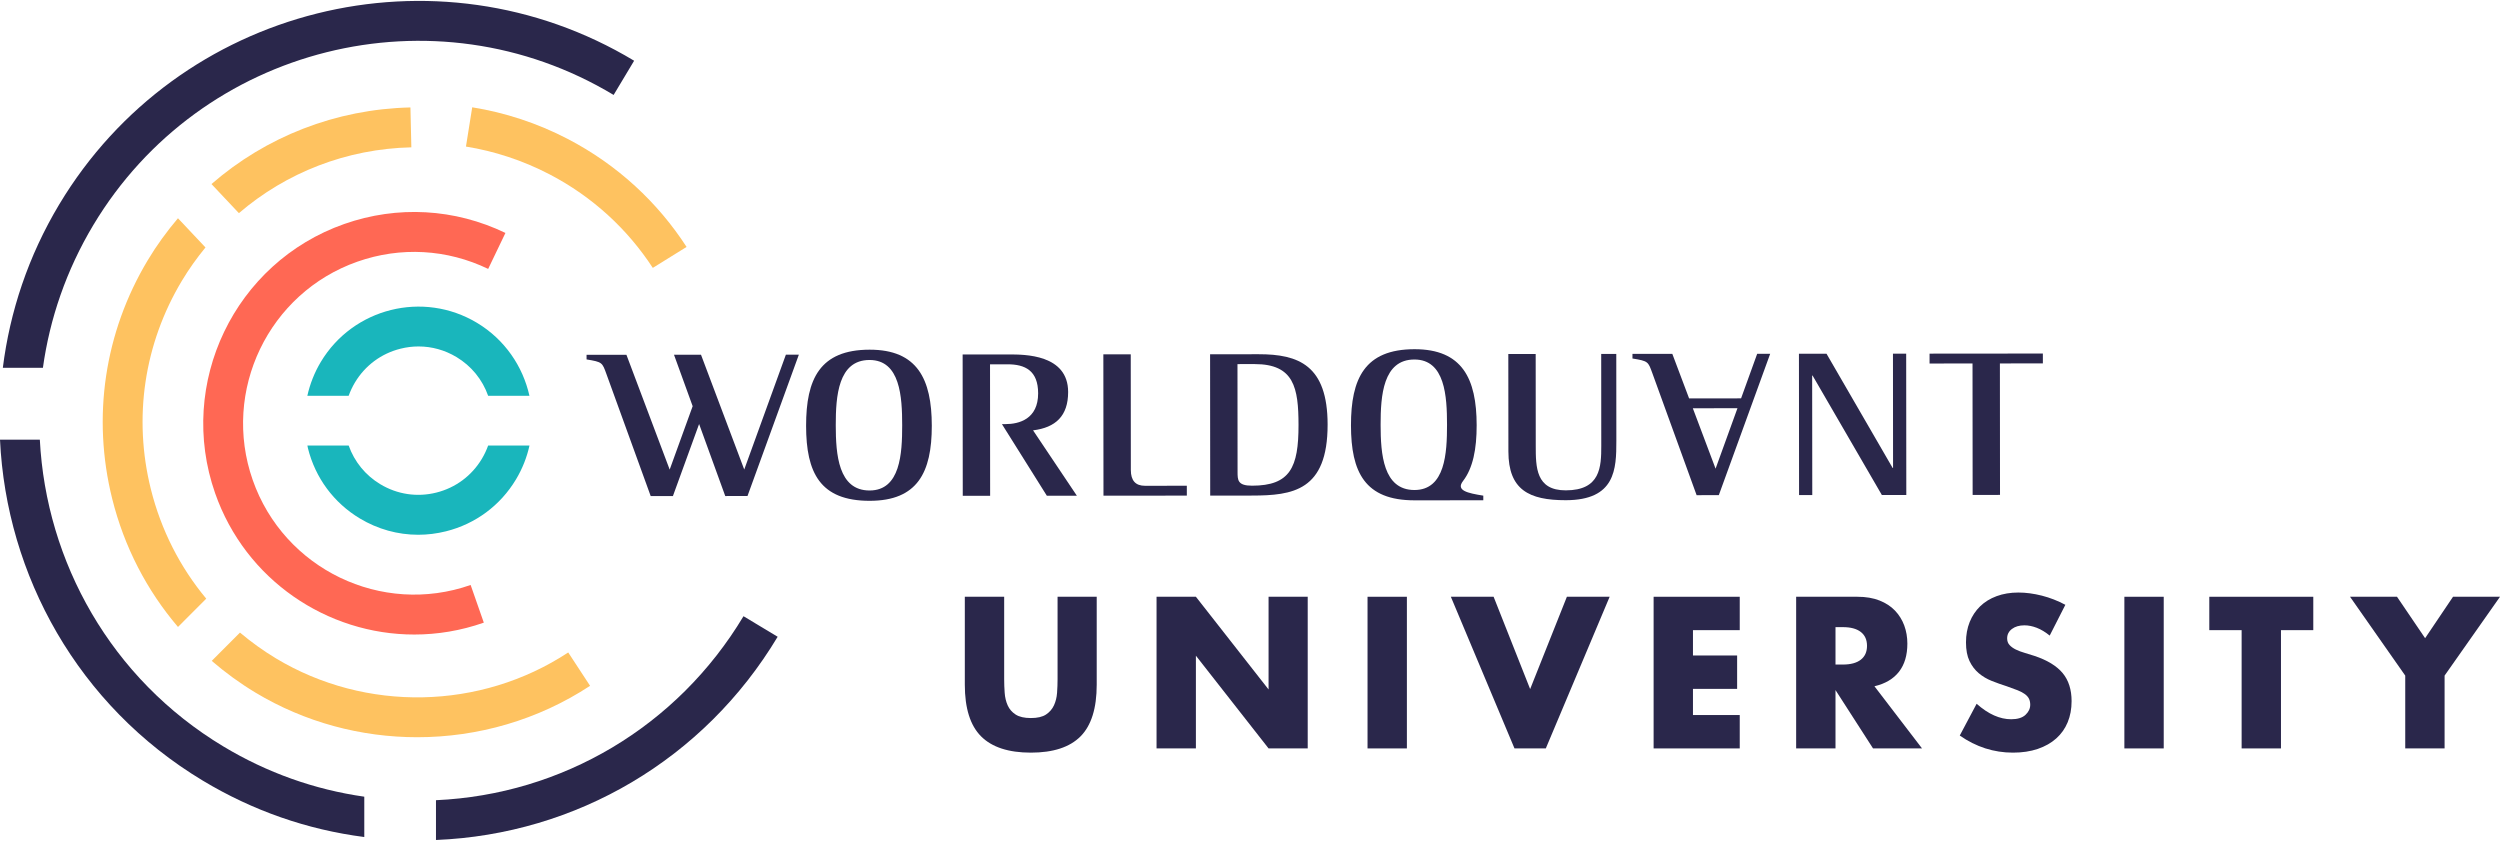<svg width="220" height="74" viewBox="0 0 220 74" fill="none" xmlns="http://www.w3.org/2000/svg">
<path d="M36.455 55.839C28.791 55.839 21.605 51.045 18.93 43.4C15.546 33.727 20.646 23.1 30.3 19.709C34.977 18.068 40.012 18.347 44.478 20.499L42.959 23.664C39.337 21.918 35.253 21.691 31.46 23.023C23.63 25.774 19.493 34.393 22.238 42.238C24.983 50.083 33.585 54.227 41.416 51.478L42.575 54.792C40.553 55.503 38.486 55.839 36.455 55.839Z" fill="#FF6854"/>
<path d="M88.367 52.515V59.772C88.367 60.161 88.381 60.559 88.411 60.966C88.44 61.374 88.528 61.742 88.676 62.073C88.823 62.403 89.056 62.672 89.374 62.878C89.692 63.085 90.139 63.188 90.716 63.188C91.293 63.188 91.738 63.085 92.05 62.878C92.362 62.672 92.594 62.403 92.748 62.073C92.901 61.742 92.993 61.374 93.022 60.966C93.051 60.559 93.066 60.161 93.066 59.772V52.515H96.511V60.249C96.511 62.326 96.037 63.843 95.089 64.799C94.14 65.754 92.683 66.232 90.716 66.232C88.749 66.232 87.289 65.754 86.335 64.799C85.381 63.843 84.904 62.326 84.904 60.249V52.515H88.367Z" fill="#2A274B"/>
<path d="M101.776 65.86V52.515H105.239L111.634 60.674V52.515H115.079V65.86H111.634L105.239 57.701V65.86H101.776Z" fill="#2A274B"/>
<path d="M123.806 52.515H120.343V65.861H123.806V52.515Z" fill="#2A274B"/>
<path d="M131.438 52.515L134.653 60.639L137.886 52.515H141.649L136.031 65.86H133.275L127.675 52.515H131.438Z" fill="#2A274B"/>
<path d="M153.097 55.453H148.981V57.683H152.867V60.621H148.981V62.923H153.097V65.861H145.518V52.515H153.097V55.453Z" fill="#2A274B"/>
<path d="M161.524 58.48H162.177C162.86 58.48 163.384 58.338 163.749 58.055C164.114 57.772 164.297 57.365 164.297 56.834C164.297 56.303 164.114 55.895 163.749 55.612C163.384 55.329 162.86 55.188 162.177 55.188H161.524V58.48ZM169.138 65.86H164.827L161.524 60.727V65.86H158.061V52.515H163.45C164.191 52.515 164.839 52.624 165.392 52.842C165.946 53.061 166.402 53.358 166.762 53.736C167.121 54.114 167.392 54.55 167.575 55.046C167.757 55.541 167.848 56.073 167.848 56.639C167.848 57.654 167.604 58.477 167.115 59.108C166.626 59.739 165.905 60.167 164.951 60.391L169.138 65.86Z" fill="#2A274B"/>
<path d="M180.374 55.931C179.997 55.624 179.62 55.397 179.243 55.249C178.866 55.102 178.501 55.029 178.148 55.029C177.7 55.029 177.335 55.134 177.053 55.347C176.77 55.559 176.629 55.837 176.629 56.179C176.629 56.414 176.699 56.609 176.841 56.763C176.982 56.917 177.167 57.049 177.397 57.161C177.626 57.273 177.885 57.371 178.174 57.453C178.463 57.536 178.748 57.624 179.031 57.719C180.162 58.097 180.989 58.601 181.513 59.232C182.037 59.863 182.3 60.687 182.3 61.701C182.3 62.386 182.185 63.005 181.955 63.56C181.726 64.115 181.39 64.589 180.948 64.984C180.506 65.379 179.964 65.686 179.323 65.905C178.68 66.123 177.954 66.232 177.141 66.232C175.456 66.232 173.896 65.731 172.459 64.727L173.944 61.931C174.461 62.391 174.974 62.734 175.48 62.957C175.987 63.182 176.487 63.294 176.982 63.294C177.547 63.294 177.968 63.164 178.245 62.905C178.521 62.645 178.66 62.351 178.66 62.02C178.66 61.819 178.625 61.645 178.554 61.498C178.484 61.35 178.365 61.215 178.201 61.09C178.036 60.966 177.821 60.852 177.556 60.745C177.291 60.639 176.97 60.521 176.593 60.391C176.145 60.249 175.707 60.093 175.277 59.922C174.847 59.752 174.464 59.523 174.129 59.241C173.793 58.958 173.522 58.601 173.316 58.17C173.11 57.739 173.007 57.194 173.007 56.532C173.007 55.872 173.116 55.273 173.333 54.736C173.551 54.199 173.857 53.739 174.252 53.355C174.647 52.972 175.13 52.674 175.701 52.462C176.272 52.25 176.911 52.143 177.618 52.143C178.277 52.143 178.966 52.235 179.685 52.417C180.403 52.601 181.092 52.869 181.752 53.223L180.374 55.931Z" fill="#2A274B"/>
<path d="M190.408 52.515H186.945V65.861H190.408V52.515Z" fill="#2A274B"/>
<path d="M200.726 55.453V65.861H197.263V55.453H194.418V52.515H203.569V55.453H200.726Z" fill="#2A274B"/>
<path d="M211.661 59.453L206.803 52.515H210.937L213.41 56.161L215.866 52.515H220L215.124 59.453V65.861H211.661V59.453Z" fill="#2A274B"/>
<path d="M57.262 43.656L59.216 43.655L61.521 37.312L63.822 43.651L65.78 43.649L70.3 31.208L69.158 31.209L65.493 41.318L61.688 31.216L59.312 31.218L60.954 35.745L58.932 41.325L55.126 31.222L51.617 31.225L51.618 31.629C53.013 31.857 52.997 31.902 53.368 32.921L57.262 43.656Z" fill="#2A274B"/>
<path d="M100.752 42.749C99.927 42.75 99.515 42.288 99.514 41.364L99.506 31.182L97.095 31.184L97.106 43.621L104.442 43.614L104.441 42.746L100.752 42.749Z" fill="#2A274B"/>
<path d="M90.91 37.871C92.893 37.624 93.997 36.609 93.996 34.494C93.993 31.187 90.173 31.191 88.791 31.192L84.712 31.195L84.723 43.632L87.132 43.63L87.122 32.06L88.662 32.059C90.211 32.057 91.354 32.614 91.356 34.612C91.358 36.881 89.679 37.321 88.481 37.322H88.17L92.123 43.626L94.763 43.623L90.91 37.871Z" fill="#2A274B"/>
<path d="M110.181 42.741C108.907 42.742 108.906 42.243 108.906 41.523L108.898 32.041L110.411 32.04C113.878 32.037 114.267 34.123 114.27 37.398C114.274 41.128 113.537 42.738 110.181 42.741ZM110.757 31.172L106.488 31.176L106.498 43.613L110.16 43.61C113.756 43.606 116.834 43.195 116.83 37.359C116.825 32.129 114.263 31.169 110.757 31.172Z" fill="#2A274B"/>
<path d="M76.526 43.163C73.766 43.166 73.55 39.981 73.547 37.422C73.545 34.864 73.756 31.681 76.516 31.679C79.226 31.677 79.39 34.937 79.392 37.416C79.394 39.903 79.236 43.161 76.526 43.163ZM76.525 30.772C72.145 30.776 70.933 33.361 70.937 37.475C70.94 41.588 72.157 44.075 76.536 44.072C80.734 44.068 82.002 41.578 81.998 37.465C81.995 33.351 80.723 30.769 76.525 30.772Z" fill="#2A274B"/>
<path d="M140.906 31.146L140.912 39.23C140.914 41.099 140.838 43.149 137.786 43.151C135.149 43.153 135.148 41.104 135.146 39.235L135.14 31.151L132.732 31.153L132.739 39.734C132.742 43.095 134.542 44.02 137.787 44.018C142.165 44.014 142.241 41.272 142.239 38.798L142.233 31.145L140.906 31.146Z" fill="#2A274B"/>
<path d="M179.773 31.98L179.772 31.111L169.801 31.12L169.801 31.989L173.582 31.986L173.592 43.553L176.001 43.551L175.991 31.983L179.773 31.98Z" fill="#2A274B"/>
<path d="M166.581 31.123L166.589 41.178H166.551L160.733 31.128L158.307 31.13L158.318 43.567L159.48 43.566L159.47 33.049H159.507L165.603 43.56L167.755 43.558L167.744 31.122L166.581 31.123Z" fill="#2A274B"/>
<path d="M150.971 41.243L148.969 35.926L152.897 35.923L150.971 41.243ZM154.632 31.134L153.215 35.056L148.641 35.06L147.164 31.14L143.657 31.143V31.548C145.051 31.775 145.034 31.82 145.407 32.839L149.302 43.575L151.256 43.573L155.776 31.133L154.632 31.134Z" fill="#2A274B"/>
<path d="M129.946 37.422C129.943 33.308 128.671 30.726 124.473 30.73C120.09 30.734 118.882 33.318 118.886 37.432C118.889 41.545 120.104 44.033 124.485 44.029L130.53 44.024V43.617C129.135 43.392 128.099 43.168 128.747 42.328C129.622 41.19 129.948 39.513 129.946 37.422ZM124.475 43.121C121.713 43.123 121.496 39.938 121.494 37.379C121.492 34.822 121.704 31.639 124.465 31.637C127.174 31.634 127.336 34.895 127.338 37.374C127.34 39.861 127.184 43.118 124.475 43.121Z" fill="#2A274B"/>
<path d="M65.428 54.227C59.601 63.949 49.474 69.918 38.366 70.418V73.919C50.704 73.416 61.966 66.825 68.433 56.035L65.428 54.227Z" fill="#2A274B"/>
<path d="M3.505 38.69H0C0.559 50.63 6.864 62.087 17.837 68.689C22.25 71.344 27.025 73.009 32.057 73.658V70.109C27.671 69.481 23.503 68.001 19.642 65.678C9.76 59.733 4.059 49.437 3.505 38.69Z" fill="#2A274B"/>
<path d="M5.207 17.997C2.488 22.534 0.867 27.427 0.249 32.368H3.776C4.376 28.047 5.833 23.776 8.212 19.805C17.684 4.002 38.224 -1.135 53.999 8.355L55.803 5.345C38.371 -5.144 15.674 0.534 5.207 17.997Z" fill="#2A274B"/>
<path d="M21.023 18.757C25.192 15.178 30.508 13.095 36.199 12.965L36.118 9.454C29.544 9.605 23.404 12.029 18.61 16.197L21.023 18.757Z" fill="#FEC260"/>
<path d="M16.004 24.712C16.628 23.67 17.328 22.696 18.082 21.776L15.661 19.206C14.688 20.355 13.79 21.583 12.999 22.904C9.194 29.253 8.084 36.707 9.874 43.892C10.927 48.121 12.918 51.953 15.663 55.172L18.149 52.682C15.844 49.915 14.172 46.642 13.275 43.042C11.711 36.767 12.681 30.256 16.004 24.712Z" fill="#FEC260"/>
<path d="M50.004 57.416C42.286 62.491 32.19 62.695 24.282 57.936C23.157 57.259 22.103 56.497 21.118 55.667L18.633 58.157C19.823 59.183 21.104 60.121 22.477 60.947C26.838 63.571 31.78 64.876 36.718 64.876C42.034 64.876 47.347 63.363 51.927 60.352L50.004 57.416Z" fill="#FEC260"/>
<path d="M57.446 23.574L60.419 21.729C57.893 17.829 54.358 14.512 49.952 12.222C47.277 10.832 44.446 9.908 41.555 9.442L41.004 12.898C43.53 13.306 46.004 14.117 48.342 15.332C52.168 17.32 55.242 20.195 57.446 23.574Z" fill="#FEC260"/>
<path d="M30.681 34.83C30.826 34.426 31.011 34.033 31.236 33.657C32.132 32.163 33.555 31.107 35.243 30.686C35.77 30.553 36.302 30.488 36.832 30.488C37.998 30.488 39.147 30.805 40.173 31.422C41.483 32.21 42.454 33.405 42.957 34.83H46.591C46.013 32.24 44.423 29.881 41.978 28.411C37.242 25.563 31.075 27.105 28.231 31.849C27.669 32.787 27.278 33.793 27.046 34.83L30.681 34.83Z" fill="#19B6BC"/>
<path d="M42.956 39.21C42.812 39.611 42.628 40.001 42.404 40.376C41.509 41.87 40.086 42.926 38.397 43.348C36.711 43.772 34.959 43.509 33.467 42.611C32.159 41.825 31.189 40.631 30.685 39.21H27.052C27.07 39.289 27.08 39.368 27.099 39.447C27.747 42.049 29.368 44.241 31.663 45.622C33.241 46.571 35.007 47.059 36.802 47.059C37.616 47.059 38.436 46.958 39.247 46.755C41.843 46.106 44.032 44.482 45.409 42.184C45.977 41.237 46.367 40.233 46.594 39.21H42.956Z" fill="#19B6BC"/>
</svg>
